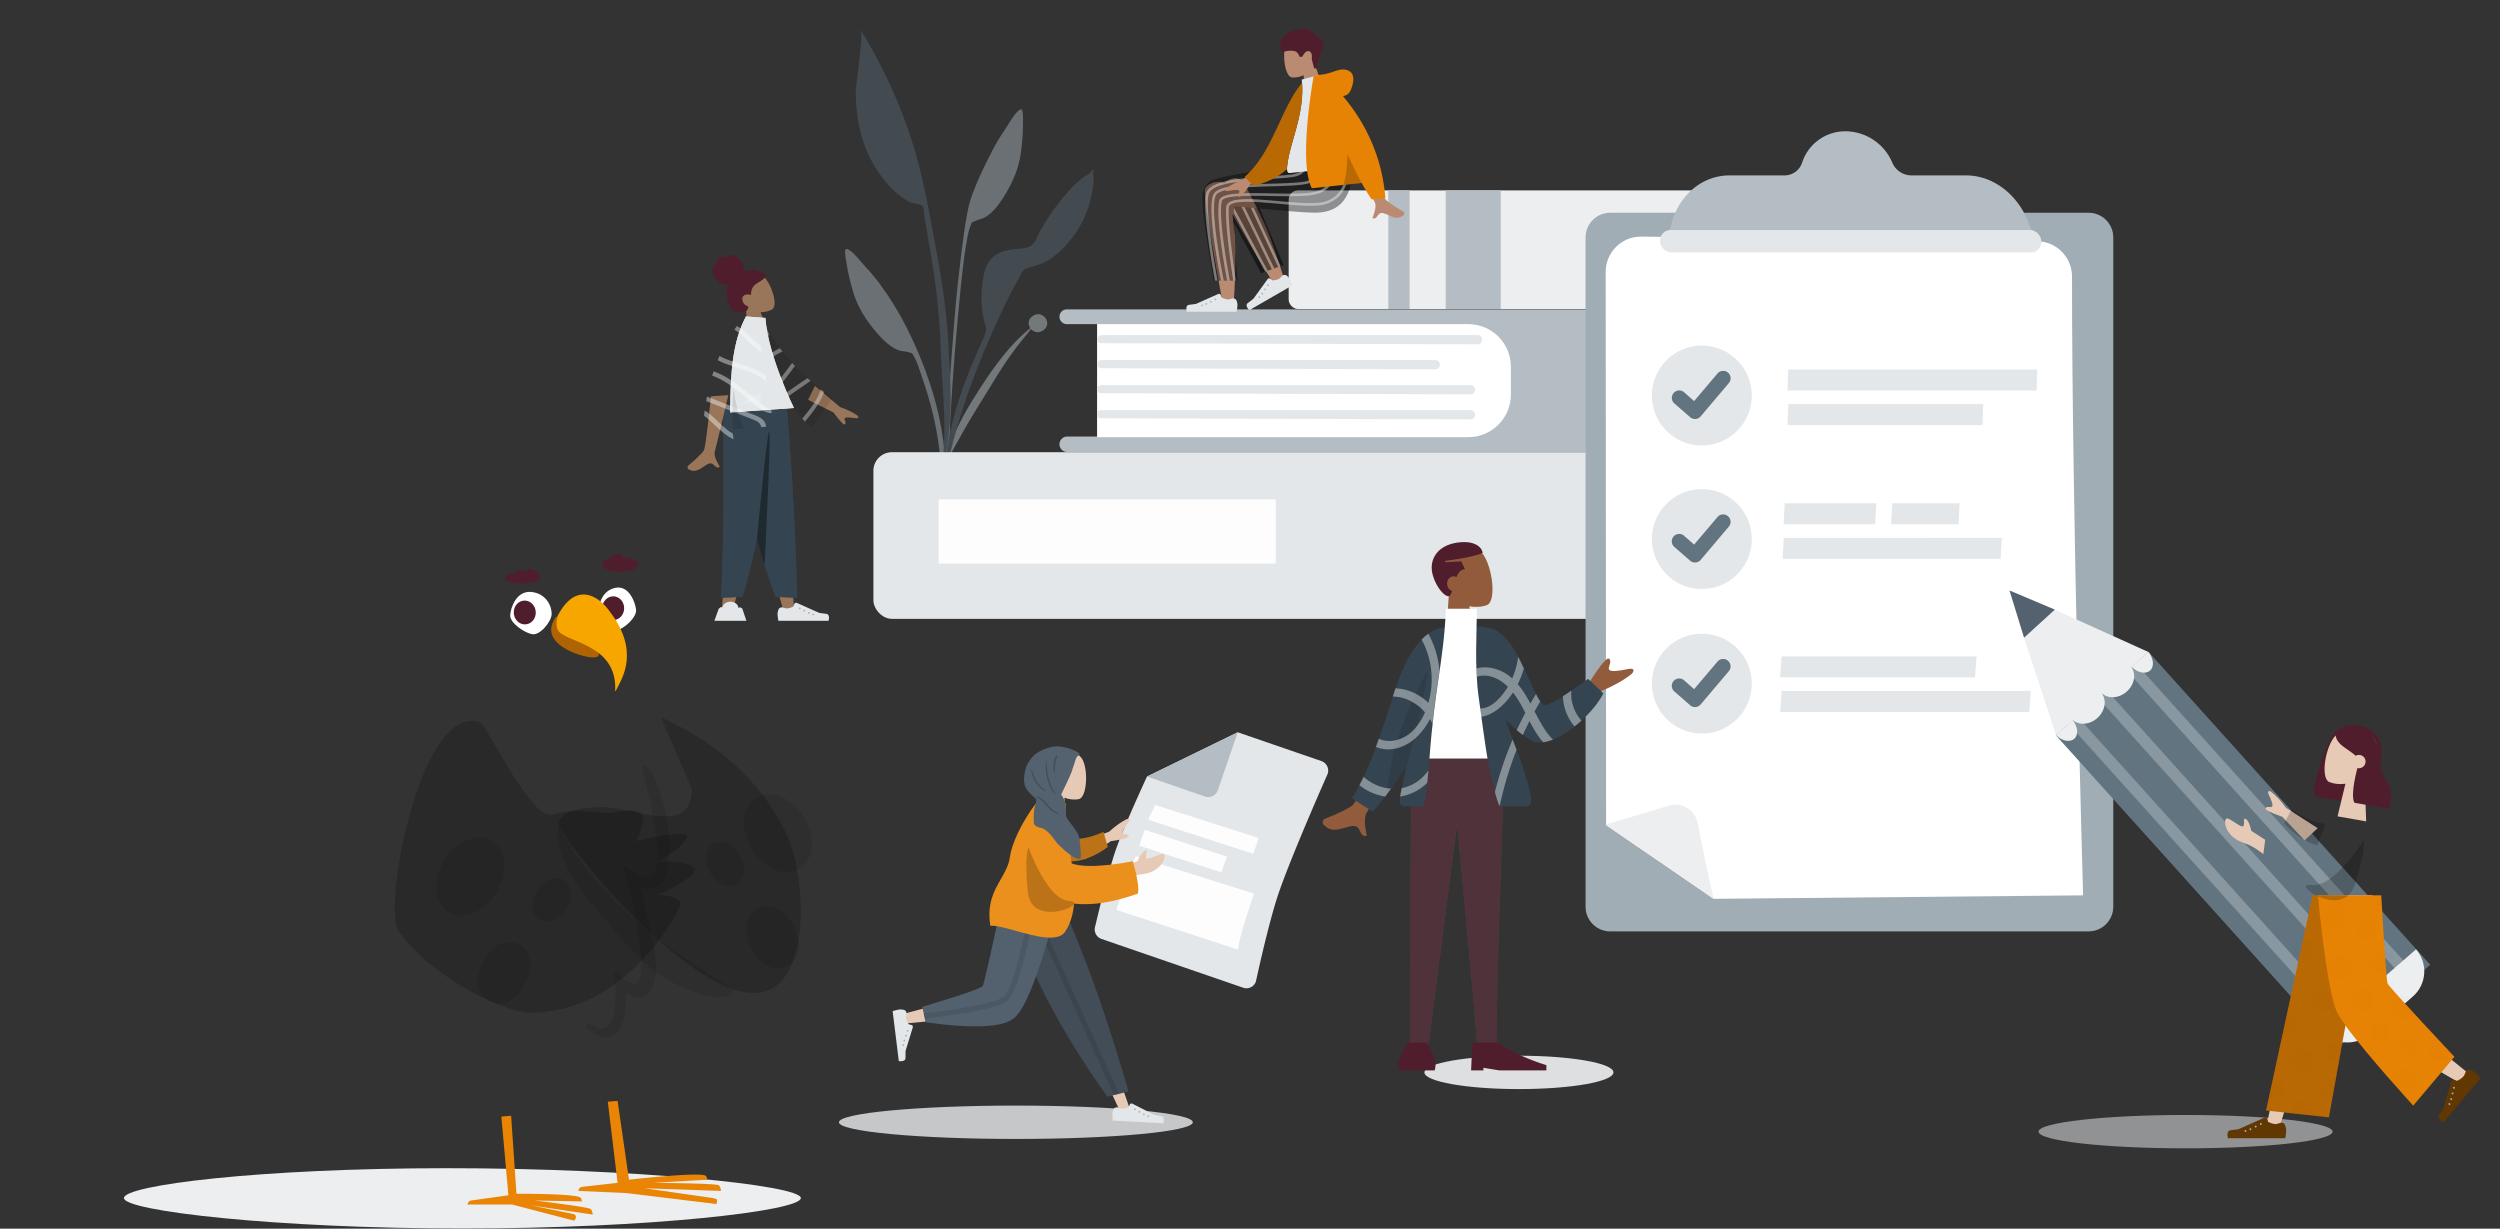 <svg width="1349" height="663" viewBox="0 0 1349 663" fill="none" xmlns="http://www.w3.org/2000/svg"><rect x="0" y="0" width="1349" height="663" fill="#333333" stroke="none"/><ellipse opacity=".51" cx="1179.33" cy="610.635" rx="79.333" ry="9" fill="#ECEEF0"/><g opacity=".5" fill-rule="evenodd" clip-rule="evenodd"><path d="M542.014 70.34c2.028-2.892 5.792-10.237 8.646-11.27 1.839-.666 1.303 6.22 1.325 7.532.089 5.08-.406 10.126-1.016 15.162-1.1 9.083-4.697 17.172-9.631 24.903-2.539 3.977-5.517 8.004-9.641 10.485-1.899 1.143-4.183 1.335-6.058 2.32-2.183 1.146-.994.219-1.978 2.495-1.367 3.159-1.804 7.234-2.436 10.605-2.903 15.474-9.932 97.273-8.713 113.013.108 1.395-1.837 1.728-1.935.025-.516-9.03 3.951-71.567 6.204-92.018 2.254-20.451 4.534-38.519 6.82-45.594 2.774-8.584 7.784-18.907 11.954-26.912 1.937-3.719 4.049-7.31 6.459-10.746z" fill="#A1ADB4"/><path d="M557.067 170.644c5.278-3.875 10.99 3.438 6.215 7.313-2.64 2.142-5.4 1.38-6.954-.405-1.009 1.229-1.953 2.515-2.86 3.601a178.662 178.662 0 00-7.873 10.163c-5.186 7.202-9.63 14.811-14.277 22.281-4.586 7.372-9.135 14.782-13.292 22.341-3.521 6.405-8.215 13.939-9.42 20.96 1.829-14.89 8.77-29.203 17.035-42.33 8.198-13.019 17.607-27.238 30.3-37.512-1.292-1.9-1.327-4.612 1.126-6.412z" fill="#B4BDC3"/><path d="M456.924 134.328c2.953.578 7.779 7.259 10.213 9.804 2.893 3.025 5.518 6.249 7.992 9.627 5.326 7.271 10.09 15.002 14.14 23.063 6.604 13.143 11.894 26.633 15.733 40.945 2.35 8.76 3.872 17.84 4.774 26.856.17 1.7 1.953 14.81-.616 15.164-2.31.318-1.597-9.955-1.708-11.352-1.26-15.765-5.035-31.104-10.285-45.963-1.144-3.237-2.206-7.202-4.035-10.115-1.317-2.098-.009-1.366-2.324-2.16-1.987-.683-4.251-.516-6.287-1.351-4.421-1.813-7.961-5.333-11.064-8.873-6.03-6.881-10.809-14.324-13.3-23.14-1.382-4.889-2.652-9.806-3.356-14.845-.182-1.303-1.779-8.032.123-7.66z" fill="#A1ADB4"/><path d="M468.578 23.174c11.124 19.293 20.266 40.485 26.169 61.95 3.576 13.004 6.077 26.349 8.562 39.598 3.848 20.514 7.487 41.026 8.522 61.905 1.042 20.999 3.101 45.219-3.775 65.445 3.435-20.535.165-42.392-.414-63.054-.277-9.864-1.079-19.631-2.131-29.437-1.02-9.513-2.688-18.98-4.241-28.417-.756-4.597-1.55-9.186-2.359-13.773-.242-1.368-.344-5.429-1.212-6.364-.873-.941-5.331-1.325-6.731-2.015-2.818-1.391-5.469-3.366-7.815-5.454-4.498-4-8.41-9.229-11.498-14.383-7.146-11.924-10.002-26.477-9.858-40.288.028-2.681 4.34-31.555 2.608-31.953a5.22 5.22 0 00.296-.38 528.563 528.563 0 013.877 6.62z" fill="#54616e"/><path d="M588.646 92.754c.172-.248 1.289-1.97.726-1.86 1.146-.223-1.575 1.9 1.279.597-1.355 1.28-.573 2.942-.555 4.665.029 2.796-.438 5.569-.965 8.306-.832 4.325-2.072 8.531-3.872 12.554-3.922 8.768-10.582 17.208-18.489 22.689-3.903 2.707-7.729 3.628-12.181 4.874-2.811.787-3.034 2.242-4.527 4.97-3.108 5.683-6.16 11.346-8.9 17.221-3.272 7.016-6.449 14.039-9.446 21.178-10.094 24.046-18.31 48.959-22.625 74.742-.106-15.194 3.409-30.842 7.842-45.324 3.23-10.551 7.434-20.722 11.919-30.79 1.086-2.439 2.733-5.577 3.194-8.27.323-1.886-.664-3.701-1.117-5.688-1.763-7.74-1.637-16.412-.088-24.193 1.707-8.58 6.644-12.563 14.996-13.778 3.055-.445 6.937-.282 9.738-1.584 3.052-1.419 4.311-6.08 6.046-9.073 4.66-8.038 10.198-15.748 16.557-22.521a53.691 53.691 0 015.662-5.21c1.267-1.012 3.943-2.258 4.806-3.505z" fill="#54616e"/><path d="M492.957 251.437a4.5 4.5 0 014.452-5.156h24.807a4.5 4.5 0 014.451 5.156l-1.155 7.833a15.87 15.87 0 01-31.4 0l-1.155-7.833z" fill="#B4BDC3"/></g><ellipse opacity=".917" cx="819.616" cy="578.665" rx="51" ry="9" fill="#ECEEF0"/><ellipse opacity=".787" cx="548.172" cy="605.577" rx="95.484" ry="9" fill="#ECEEF0"/><path fill-rule="evenodd" clip-rule="evenodd" d="M410.404 168.493c2.295-.005 4.503-.538 6.319-1.586 3.15-2.003-.172-13.302-4.442-17.395-4.27-4.092-18.643-1.811-16.141 8.234.982 3.943 3.359 6.781 6.28 8.547l1.879 18.216 11.014-3.578-4.909-12.438z" fill="#997659"/><path fill-rule="evenodd" clip-rule="evenodd" d="M406.176 145.527c-1.654.03-3.889.585-4.774.989a8.331 8.331 0 00-.741-4.19c-.593-1.267-1.549-2.199-2.477-3.2-.428-.461-.888-.909-1.448-1.186a3.453 3.453 0 00-1.827-.33 4.385 4.385 0 00-1.793.581c-.242.139-.437.334-.671.484-.24.152-.42.03-.663-.073-.587-.248-1.322-.226-1.923-.107-.676.132-1.318.449-1.868.864-.536.404-1.005.93-1.281 1.563a2.855 2.855 0 00-.244.901c-.01.128.004.198-.095.275-.092.073-.214.113-.309.185-.926.69-1.554 1.782-1.703 2.971-.087.694.124 1.797.546 2.972.423 1.176 2.502 3.926 3.872 4.731 1.224.718 2.756.956 4.12.835-.529 1.237-.699 2.624-.716 3.983a17.416 17.416 0 00.506 4.391c.337 1.369.787 2.787 1.526 3.995.692 1.129 1.645 1.929 2.9 2.226.575.136 1.162.188 1.747.22.575.031 1.151.056 1.723-.007 1.083-.12 2.24-.536 2.759-1.597.187-.383.378-.849.468-1.272.032-.152.05-.25-.081-.346-.156-.114-.367-.173-.543-.245a4.158 4.158 0 01-2.249-2.164c-.474-1.035-.636-2.516.256-3.325 1.102-.998 2.739-.795 4.087-.548-.072-1.878.426-3.752 1.738-5.05 1.452-1.437 3.41-2.186 4.951-3.515.401-.346.802-.721 1.015-1.23.089-.213.187-.483.173-.721-.019-.313-.284-.495-.501-.673-1.15-.945-4.826-2.417-6.48-2.387z" fill="#501D2C"/><path fill-rule="evenodd" clip-rule="evenodd" d="M419.912 231.34l2.536-11.073h-26.883l2.536 11.073-8.777 98.975h5.76l13.707-50.415.215-.939.215.939 13.707 50.415h5.76l-8.776-98.975z" fill="#997659"/><path fill-rule="evenodd" clip-rule="evenodd" d="M422.752 327.875c-1.1-.401-2.38.061-2.731 1.178-.244.778-.455 1.606-.455 2.152 0 1.299.433 3.79.433 3.79h27.075s1.055-3.489-1.219-3.767a164.12 164.12 0 01-3.777-.503l-12.096-5.392a1 1 0 00-1.332.532l-.605 1.468s-2.105.982-3.421.982c-.511 0-1.21-.198-1.872-.44z" fill="#E3E7E9"/><path fill-rule="evenodd" clip-rule="evenodd" d="M431.543 328.747c.613 0 .614-.953 0-.953-.613 0-.613.953 0 .953zm2.445 1.239c.613 0 .614-.953 0-.953-.613 0-.614.953 0 .953zm2.478 1.239c.613 0 .614-.953 0-.953-.612 0-.613.953 0 .953zm2.345.837c.613 0 .613-.952 0-.952s-.614.952 0 .952z" fill="#A1ADB4"/><path fill-rule="evenodd" clip-rule="evenodd" d="M398.442 328.044c-.075-1.866-1.979-3.361-4.317-3.361-2.254 0-4.105 1.389-4.303 3.161a5.952 5.952 0 01-.458-.24c-.396-.231-1.538.827-1.648 1.135-.859 2.407-2.232 6.241-2.232 6.241h17.281s-1.372-3.994-2.143-6.39c-.086-.269-1.126-1.038-1.597-.803a6.817 6.817 0 01-.583.257z" fill="#E3E7E9"/><path fill-rule="evenodd" clip-rule="evenodd" d="M430.128 322.514l-11.597-.439s-4.978-12.749-10.053-31.487c-4.158 20.534-7.822 31.487-7.822 31.487l-11.597.439s1.27-22.129 1.27-48.95v-53.297h34.26s2.166 24.654 3.651 52.884c1.485 28.23 1.888 49.363 1.888 49.363z" fill="#344450"/><path fill-rule="evenodd" clip-rule="evenodd" d="M430.128 322.514l-11.597-.439s-4.978-12.749-10.053-31.487c-4.158 20.534-7.822 31.487-7.822 31.487l-11.597.439s1.27-22.129 1.27-48.95v-53.297h34.26s2.166 24.654 3.651 52.884c1.485 28.23 1.888 49.363 1.888 49.363z" fill="#344450"/><path fill-rule="evenodd" clip-rule="evenodd" d="M408.451 290.874s5.725-60.978 6.659-57.757c.935 3.22-2.552 71.914-2.552 71.914l-2.49-8.333-1.617-5.824z" fill="#000" fill-opacity=".4"/><path fill-rule="evenodd" clip-rule="evenodd" d="M453.265 219.647l-13.525-11.466-3.697 7.57 13.71 6.842c3.665 4.97 5.761 7.082 6.288 6.335.445-.63.176-1.267-.071-1.854-.193-.457-.373-.884-.193-1.253.412-.842 3.088-.564 5.616-.19 2.528.373 1.866-.81 1.292-1.411-2.486-1.735-5.626-3.259-9.42-4.573zm-73.378 23.166c1.124-2.749 3.774-28.96 3.774-28.96l9.343-.617s-6.698 28.532-7.268 30.289c-.741 2.283 1.006 5.401 2.191 7.516.183.327.353.631.498.903-1.387.741-2.129.014-2.911-.751-.883-.865-1.818-1.78-3.791-.688-.762.421-1.478.907-2.177 1.381-2.414 1.639-4.632 3.144-7.912 1.424-.52-.273-1.148-1.393.109-2.39 3.131-2.485 7.594-6.764 8.144-8.107z" fill="#997659"/><path fill-rule="evenodd" clip-rule="evenodd" d="M394.012 222.552l34.417-2.406s-13.994-28.245-15.415-48.572l-10.49-.821c-7.242 13.693-8.416 30.01-8.512 51.799z" fill="#E3E7E9"/><path clip-rule="evenodd" d="M428.17 220.164c2.965 3.601 6.199 7.16 9.67 10.679l11.465-16.098c-15.943-11.301-27.869-24.144-35.778-38.531 2.908 19.723 14.902 43.932 14.902 43.932l-.259.018zm-40.955 12.119l30.841-2.156s-7.03-39.437-8.345-52.521l-3.009-6.994s-2.497.065-3.716.109l-.678.047c-6.394 13.634-15.165 39.738-15.093 61.515z"/><path clip-rule="evenodd" d="M402.296 170.769s-22.102 24.9-22.897 67.627l16.776-1.173c-5.108-35.573 9.205-64.076 9.205-64.076l-3.084-2.378zm5.168 2.033l3.819-.933c7.817 16.158 20.491 30.45 38.022 42.875l-11.465 16.099c-17.932-18.184-29.547-37.427-30.376-58.041z"/><path fill-rule="evenodd" clip-rule="evenodd" d="M394.012 222.552l34.417-2.406s-13.994-28.245-15.415-48.572l-10.49-.821c-7.242 13.693-8.416 30.01-8.512 51.799z" fill="#E3E7E9"/><path clip-rule="evenodd" d="M387.215 232.283l30.841-2.156s-7.03-39.437-8.345-52.521l-3.009-6.994s-2.497.065-3.716.109l-.678.047c-6.394 13.634-15.165 39.738-15.093 61.515z"/><path clip-rule="evenodd" d="M402.296 170.769s-22.102 24.9-22.897 67.627l16.776-1.173c-5.108-35.573 9.205-64.076 9.205-64.076l-3.084-2.378z"/><path fill-rule="evenodd" clip-rule="evenodd" d="M380.279 221.491c.734.466 1.447.973 2.145 1.517 4.47 3.483 8.1 8.057 13.003 10.975.12 1.008.253 2.013.395 3.027a26.94 26.94 0 01-.855-.412c-4.648-2.37-8.186-6.335-12.02-9.773a35.623 35.623 0 00-3.018-2.434c.103-.973.22-1.943.35-2.9zm1.215-7.486l4.867 1.909 16.778 6.575c3.455 1.353 9.477 2.639 10.127 7.108.026.173.041.344.05.516l.007.171-2.632.184c-.194-2.569-3.235-3.668-5.41-4.522l-8.59-3.37-15.646-6.129c.093-.544.191-1.088.293-1.63l.156-.812zm61.393-3.948c.614.487 1.231.965 1.857 1.438-2.153 5.949-6.328 11.061-10.355 15.964-.5-.535-.996-1.071-1.487-1.607l.898-1.083c3.678-4.454 7.464-9.3 9.087-14.712zm-57.844-9.663c7.218 2.485 13.409 7.332 19.305 12.193l1.992 1.647c2.164 1.794 4.316 3.799 6.728 5.266.83.508 1.925 1.069 2.994 1.133.133.746.262 1.496.396 2.254-2.73.191-5.527-1.682-7.69-3.371l-.14-.11c-7.653-6.023-15.042-13.361-24.327-16.701.238-.776.485-1.547.742-2.311zm50.647 3.605c.552.499 1.112.995 1.686 1.49-.925.648-1.839 1.318-2.761 1.953-3.136 2.169-6.281 4.334-9.422 6.498-.318-.683-.626-1.362-.929-2.037l10.772-7.437.319-.225c.11-.077.222-.158.335-.242zm-8.243-8.178a119.63 119.63 0 001.52 1.631c-2.257 3.123-4.641 6.159-6.964 9.228-.334-.803-.659-1.602-.971-2.398a98.12 98.12 0 001.449-1.88l4.196-5.58c.242-.327.506-.659.77-1.001zm-39.179-3.773c2.746 1.664 6.119 2.667 8.848 3.559l2.437.804c4.556 1.51 9.372 3.203 13.393 5.858l.61 3.731a21.56 21.56 0 00-.992-.838c-4.052-3.211-8.984-4.892-13.834-6.48l-.815-.263c-3.549-1.139-7.333-2.246-10.616-4.098.311-.763.635-1.523.969-2.273zm32.563-4.182c.461.614.935 1.228 1.418 1.837-.837.359-1.566.729-2.068.998a39.92 39.92 0 00-3.276 1.971c-.227-.738-.449-1.473-.657-2.2a42.877 42.877 0 014.034-2.334l.523-.261c.009-.006.017-.011.026-.011zm-23.189-11.943c4.562 2.604 8.469 7.459 12.485 10.4l.389.279.343 2.361.147.992a43.954 43.954 0 01-4.901-3.485c-3.097-2.537-6.145-6.492-9.872-8.602.461-.657.928-1.305 1.409-1.945z" fill="#fff" fill-opacity=".4"/><path fill-rule="evenodd" clip-rule="evenodd" d="M399.56 217.673l10.763-5.95.362 5.172-11.125.778z" fill="#fff" fill-opacity=".2"/><path fill-rule="evenodd" clip-rule="evenodd" d="M437.84 230.843c-3.471-3.52-6.705-7.079-9.67-10.68l.259-.018s-11.994-24.209-14.902-43.931c7.909 14.387 19.835 27.23 35.778 38.53l-11.465 16.099zm-42.058-21.364c-.703 6.823-.886 14.322-.151 22.243l6.276-.439c-2.995-4.312-4.952-13.848-6.125-21.804z" fill="#000" fill-opacity=".1"/><rect x="471.288" y="244.012" width="544.394" height="89.917" rx="10" fill="#E3E7E9"/><path opacity=".927" fill-rule="evenodd" clip-rule="evenodd" d="M506.483 304.134v-34.666h181.921v34.666H506.483z" fill="#fff"/><path fill-rule="evenodd" clip-rule="evenodd" d="M575.672 166.945a3.978 3.978 0 100 7.956h16.366v60.641h-16.161a4.183 4.183 0 000 8.366h327.466c9.389 0 17-7.611 17-17v-42.963c0-9.389-7.611-17-17-17H575.672z" fill="#B4BDC3"/><path d="M592.038 174.901H792.27c12.702 0 23 10.297 23 23v14.996c0 12.702-10.298 23-23 23H592.038v-60.996z" fill="#fff"/><path fill-rule="evenodd" clip-rule="evenodd" d="M594.225 185.193a2.193 2.193 0 01.007-4.386h203.082a2.495 2.495 0 11-.007 4.992l-203.082-.606zm0 13.501a2.194 2.194 0 01.007-4.387h180.203a2.496 2.496 0 11-.009 4.991l-180.201-.604zm-.118 13.499a2.192 2.192 0 01.007-4.386h199.372a2.496 2.496 0 11-.007 4.992l-199.372-.606zm0 13.5a2.192 2.192 0 01.007-4.386h199.372a2.496 2.496 0 11-.007 4.992l-199.372-.606z" fill="#E3E7E9"/><rect x="695.366" y="102.745" width="318.496" height="64" rx="5" fill="#ECEEF0"/><path fill="#B4BDC3" d="M780.115 102.745h29.668v64h-29.668zm-30.977 0h11.489v64h-11.489z"/><path fill-rule="evenodd" clip-rule="evenodd" d="M868.883 114.791c-7.351 0-13.31 5.959-13.31 13.31v361.174c0 7.351 5.959 13.31 13.31 13.31h258.127c7.35 0 13.31-5.959 13.31-13.31V128.101c0-7.351-5.96-13.31-13.31-13.31H868.883z" fill="#A1ADB4"/><path fill-rule="evenodd" clip-rule="evenodd" d="M885.655 127.673c-10.585-.124-19.23 8.426-19.222 19.012l.215 298.556s38.76 26.508 57.995 39.764l199.397-1.878s-6.09-211.761-5.98-333.883c.01-10.461-8.38-18.947-18.84-19.07l-213.565-2.501z" fill="#fff"/><path fill-rule="evenodd" clip-rule="evenodd" d="M1094.69 120.376c-5.83-15.531-19.31-25.73-33.81-25.73h-29.54a11.25 11.25 0 01-10.27-6.902 27.606 27.606 0 00-25.14-16.894 24.452 24.452 0 00-23.503 16.894 9.975 9.975 0 01-9.612 6.903h-29.526c-14.513 0-27.007 10.25-31.321 25.729l-1.725 6.161h196.727l-2.28-6.161z" fill="#B4BDC3"/><path fill-rule="evenodd" clip-rule="evenodd" d="M1095.74 136.241H902.124a6.454 6.454 0 01-6.368-6.074 5.744 5.744 0 015.781-6.057h193.613a6.452 6.452 0 016.37 6.057 5.767 5.767 0 01-1.57 4.29 5.763 5.763 0 01-4.21 1.784zm-131.181 74.474h134.421c.12-3.775.23-7.565.34-11.34H964.917c-.111 3.775-.235 7.565-.358 11.34zm0 18.652h105.191c.14-3.79.29-7.565.41-11.34H964.979l-.42 11.34zm-48.583-42.773c14.825-1.297 27.894 9.669 29.191 24.494 1.297 14.824-9.669 27.893-24.494 29.19-14.824 1.297-27.894-9.669-29.191-24.494-1.297-14.824 9.67-27.893 24.494-29.19z" fill="#E3E7E9"/><path fill-rule="evenodd" clip-rule="evenodd" d="M941.422 211.415c-1.116-12.756-12.362-22.192-25.118-21.076-12.756 1.116-22.192 12.362-21.076 25.118 1.116 12.756 12.361 22.192 25.117 21.076 12.756-1.116 22.193-12.362 21.077-25.118z" fill="#E3E7E9"/><path fill-rule="evenodd" clip-rule="evenodd" d="M914.14 216.426l-5.457-4.816-.096-.079a4.002 4.002 0 00-5.07 6.191l8.519 7.423.09.075a4.002 4.002 0 005.563-.555l15.287-18.078a4.002 4.002 0 00-6.196-5.065l-12.64 14.904z" fill="#617480"/><path fill-rule="evenodd" clip-rule="evenodd" d="M962.439 282.903h49.411c.2-3.789.41-7.562.59-11.352h-49.408c-.185 3.79-.383 7.563-.593 11.352zm58.031 0h36.32c.2-3.789.41-7.562.6-11.352h-36.33c-.19 3.79-.38 7.563-.59 11.352zm-58.568 18.665h117.638c.22-3.789.43-7.563.65-11.352H962.557c-.222 3.789-.432 7.563-.655 11.352zm-45.926-37.531c14.825-1.297 27.894 9.669 29.191 24.494 1.297 14.825-9.669 27.894-24.494 29.191-14.824 1.297-27.894-9.67-29.191-24.494-1.297-14.825 9.67-27.894 24.494-29.191z" fill="#E3E7E9"/><path fill-rule="evenodd" clip-rule="evenodd" d="M941.422 288.859c-1.116-12.756-12.362-22.193-25.118-21.077-12.756 1.116-22.192 12.362-21.076 25.118 1.116 12.756 12.361 22.192 25.117 21.076 12.756-1.116 22.193-12.361 21.077-25.117z" fill="#E3E7E9"/><path fill-rule="evenodd" clip-rule="evenodd" d="M914.142 293.87l-5.457-4.817-.096-.079a4.003 4.003 0 00-5.563.554 4 4 0 00.329 5.492l8.683 7.568.09.075a4.003 4.003 0 005.563-.554l15.287-18.078a4.003 4.003 0 00-6.196-5.065l-12.64 14.904z" fill="#617480"/><path fill-rule="evenodd" clip-rule="evenodd" d="M961.416 372.878h134.434l-.89 11.34H960.526l.89-11.34zm-.074-18.69h105.198c-.28 3.775-.55 7.565-.83 11.34H960.526c.272-3.775.556-7.518.816-11.34zm-45.366-12.151c14.825-1.297 27.894 9.669 29.191 24.494 1.297 14.825-9.669 27.894-24.494 29.191-14.824 1.297-27.894-9.67-29.191-24.494-1.297-14.825 9.67-27.894 24.494-29.191z" fill="#E3E7E9"/><path fill-rule="evenodd" clip-rule="evenodd" d="M941.422 366.859c-1.116-12.756-12.362-22.193-25.118-21.077-12.756 1.116-22.192 12.362-21.076 25.118 1.116 12.756 12.361 22.192 25.117 21.076 12.756-1.116 22.193-12.361 21.077-25.117z" fill="#E3E7E9"/><path fill-rule="evenodd" clip-rule="evenodd" d="M914.142 371.87l-5.457-4.817-.096-.079a4.003 4.003 0 00-5.563.554 4 4 0 00.329 5.492l8.683 7.568.09.075a4.003 4.003 0 005.563-.554l15.287-18.078a4.003 4.003 0 00-6.196-5.065l-12.64 14.904z" fill="#617480"/><path fill-rule="evenodd" clip-rule="evenodd" d="M1159.56 351.949l-52.37-23.666-22.84-9.643 7.2 23.725 17.89 54.386" fill="#ECEEF0"/><path fill-rule="evenodd" clip-rule="evenodd" d="M1092.19 344.085l16.6-15.131-24.44-10.314 7.84 25.445z" fill="#54616e"/><path fill-rule="evenodd" clip-rule="evenodd" d="M1109.37 396.791l151.97 168.789 50-45.013-151.98-168.789-49.99 45.013z" fill="#617480"/><ellipse rx="10.652" ry="8.88" transform="scale(-1 1) rotate(42 -1048.257 -1303.84)" fill="#ECEEF0"/><ellipse rx="10.652" ry="8.88" transform="scale(-1 1) rotate(42 -1058.938 -1276.007)" fill="#ECEEF0"/><path fill-rule="evenodd" clip-rule="evenodd" d="M1159.28 351.711c2.84 3.558 3.28 7.965.91 10.104-2.38 2.138-6.72 1.24-9.96-1.961l9.05-8.143zm-40.88 36.806c2.84 3.557 3.28 7.965.91 10.103-2.38 2.139-6.71 1.24-9.95-1.961l9.04-8.142zm134.64 167.775c6.56 7.539 17.98 8.338 25.52 1.784l23.36-20.307c7.54-6.554 8.34-17.978 1.79-25.517l-50.67 44.04z" fill="#ECEEF0"/><path opacity=".285" fill-rule="evenodd" clip-rule="evenodd" d="M1149.96 359.875l-2.29 2.066L1299 530.035l4.64-4.175-151.7-168.503-.96.326-1.02 2.192zm-18.2 16.345l4.64-4.18 151.37 168.108-4.64 4.18-151.37-168.108zm-15.73 14.207l2.3-2.066 1.01-2.191.96-.326L1272 554.348l-4.64 4.174-151.33-168.095z" fill="#ECEEF0"/><path fill-rule="evenodd" clip-rule="evenodd" d="M1272.34 391.368c-6.94-1.223-13.58 2.87-15.76 9.352l-.22.479-.23.501-.23.524-.36.824-.24.572-.24.591-.38.917-.25.63-.25.643-.25.656-.38 1.004-.38 1.026-.37 1.043-.37 1.056-.36 1.066-.24.714-.34 1.073-.23.714-.22.713-.21.71-.21.706-.19.701-.2.694-.18.687-.17.678-.16.668-.16.657-.14.644-.13.631-.12.616c-.62 3.246-.71 5.815.07 6.903l18.65 3.29.03-.098c7.05.454 13.46-4.46 14.71-11.579l2.38-13.509c1.35-7.639-3.75-14.923-11.39-16.27l-1.28-.227z" fill="#501D2C"/><path fill-rule="evenodd" clip-rule="evenodd" d="M1265.59 422.907c-3.08.425-6.14.127-8.77-.935-4.6-2.092-2.28-17.865 2.68-24.156 4.95-6.291 24.65-5.941 23.19 7.997-.58 5.47-3.23 9.723-6.81 12.641l.91 24.774-15.44-2.723 4.24-17.598z" fill="#E7CAB6"/><path fill-rule="evenodd" clip-rule="evenodd" d="M1284.71 406.253c-.37-.522-.72-1.027-1.09-1.487l.11-.496s-3.09-10.775-10.54-12.089c-7.45-1.312-10.41 1.733-12.93 4.322l-.01.007c.42 3.775 3.31 5.784 6.59 8.056 1.41.978 2.89 2.005 4.28 3.243a3.589 3.589 0 015.28 3.764 3.59 3.59 0 01-4.32 2.882c-2.06 7.516-3.31 16.292-1.56 18.738l18.66 3.289c2.17-9.21.23-12.289-1.75-15.435-1.86-2.96-3.76-5.98-2.31-14.223-.14-.191-.27-.382-.41-.57v-.001z" fill="#501D2C"/><path fill-rule="evenodd" clip-rule="evenodd" d="M1285.32 540.785c-.67-1.492-4.85-33.721-5.14-57.659h-29.91l-27.6 125.711h7.13l18.05-57.59 13.91-35.193c.2.849.4 1.694.61 2.532 3.58 14.859 6.68 27.666 8.05 29.976 2.48 4.169 56.09 35.428 56.09 35.428l4.91-5.254s-45.43-36.459-46.1-37.951z" fill="#E7CAB6"/><path fill-rule="evenodd" clip-rule="evenodd" d="M1330.34 578.691c.38-1.108 1.56-1.786 2.64-1.35.95.379 1.98.854 2.51 1.299 1.13.954 3 3.162 3 3.162-1.11 1.318-19.88 23.692-19.88 23.692s-3.83-1.638-2.41-3.832a181.09 181.09 0 002.34-3.675l4.2-14.685c.16-.541.73-.848 1.26-.678l1.87.593s2.41-1.121 3.37-2.273c.43-.505.81-1.404 1.1-2.253z" fill="#613702"/><path fill-rule="evenodd" clip-rule="evenodd" d="M1324.54 587.315c-.45.537-1.28-.162-.83-.699.45-.536 1.28.163.83.699zm-.71 3.05c-.45.536-1.28-.163-.83-.699.45-.537 1.28.162.83.699zm-.73 3.078c-.45.537-1.29-.162-.84-.699.45-.536 1.29.162.84.699zm-.99 2.666c-.45.537-1.29-.162-.84-.699.45-.536 1.29.163.84.699z" fill="#A1ADB4"/><path fill-rule="evenodd" clip-rule="evenodd" d="M1230.29 605.942c1.09-.422 2.37.047 2.73 1.159.32.968.62 2.06.62 2.754 0 1.483-.5 4.328-.5 4.328h-30.92s-1.21-3.985 1.39-4.303c2.59-.318 4.31-.574 4.31-.574l13.95-6.219c.52-.23 1.12.011 1.34.532l.74 1.812s2.41 1.122 3.91 1.122c.66 0 1.59-.288 2.43-.611z" fill="#613702"/><path fill-rule="evenodd" clip-rule="evenodd" d="M1219.96 607.046c-.7 0-.7-1.088 0-1.088s.7 1.088 0 1.088zm-2.8 1.416c-.7 0-.7-1.088 0-1.088s.71 1.088 0 1.088zm-2.83 1.415c-.7 0-.7-1.088 0-1.088s.7 1.088 0 1.088zm-2.67.956c-.71 0-.71-1.087 0-1.087.69 0 .7 1.087 0 1.087z" fill="#A1ADB4"/><path fill-rule="evenodd" clip-rule="evenodd" d="M1302.18 596.573l22.23-26.313s-35.18-37.429-36.06-39.545c-.89-2.116-3.43-47.589-3.43-47.589h-37.02l-25.12 116.101 33.89 3.678 8.93-49.566c11.19 15.496 36.58 43.234 36.58 43.234z" fill="#E98404"/><path fill-rule="evenodd" clip-rule="evenodd" d="M1302.18 596.573l22.23-26.313s-35.18-37.429-36.06-39.545c-.89-2.116-3.43-47.589-3.43-47.589h-37.02l-25.12 116.101 33.89 3.678 8.93-49.566c11.19 15.496 36.58 43.234 36.58 43.234z" fill="#000" fill-opacity=".01"/><path fill-rule="evenodd" clip-rule="evenodd" d="M1265.6 553.339l-8.93 49.566-33.89-3.678 25.12-116.101h2.85s4.65 51.688 10.48 63.388c.87 1.751 2.4 4.098 4.37 6.825z" fill="#000" fill-opacity=".2"/><path fill-rule="evenodd" clip-rule="evenodd" d="M1284.11 492.448a4.663 4.663 0 01-4.66-4.661 4.663 4.663 0 014.66-4.661c2.58 0 4.66 2.087 4.66 4.661a4.657 4.657 0 01-4.66 4.661zm-31.53 1.645a6.311 6.311 0 006.31 6.306c3.48 0 6.3-2.823 6.3-6.306a6.302 6.302 0 00-6.3-6.306 6.311 6.311 0 00-6.31 6.306zm23.72 12.749a5.35 5.35 0 01-5.35-5.346c0-2.953 2.4-5.347 5.35-5.347 2.95 0 5.34 2.394 5.34 5.347a5.342 5.342 0 01-5.34 5.346zm-33.73 12.887a6.446 6.446 0 01-6.44-6.443 6.446 6.446 0 016.44-6.444c3.56 0 6.45 2.885 6.45 6.444a6.448 6.448 0 01-6.45 6.443zm25.37 19.878a6.44 6.44 0 1012.88 0 6.439 6.439 0 00-6.44-6.443 6.439 6.439 0 00-6.44 6.443zm29.56 10.693a6.44 6.44 0 01-6.44-6.444 6.44 6.44 0 1112.88 0 6.44 6.44 0 01-6.44 6.444zm-2.06 14.257a4.663 4.663 0 004.66 4.661c2.58 0 4.66-2.087 4.66-4.661a4.657 4.657 0 00-4.66-4.661 4.663 4.663 0 00-4.66 4.661zm14.51 1.798a6.41 6.41 0 1012.82.001 6.41 6.41 0 00-12.82-.001zm-62.58-25.137c0 2.877 2.34 5.21 5.21 5.21 2.88 0 5.21-2.333 5.21-5.21a5.208 5.208 0 00-5.21-5.209 5.214 5.214 0 00-5.21 5.209zm-12.88 17.718a6.448 6.448 0 01-6.45-6.443 6.446 6.446 0 0112.89 0 6.445 6.445 0 01-6.44 6.443zm1.23 13.83a6.439 6.439 0 006.44 6.443c3.56 0 6.44-2.884 6.44-6.443a6.44 6.44 0 10-12.88 0zm23.42 22.088a6.448 6.448 0 01-6.45-6.444 6.446 6.446 0 0112.89 0 6.446 6.446 0 01-6.44 6.444zm-4.25-27.144a5.342 5.342 0 005.34 5.346 5.35 5.35 0 005.35-5.346 5.35 5.35 0 00-5.35-5.346 5.342 5.342 0 00-5.34 5.346zm-12.73 36.158a5.352 5.352 0 01-5.35-5.347c0-2.952 2.4-5.346 5.35-5.346 2.95 0 5.35 2.394 5.35 5.346 0 2.953-2.4 5.347-5.35 5.347zm-19.71-16.554a5.342 5.342 0 005.34 5.346c2.96 0 5.35-2.393 5.35-5.346a5.345 5.345 0 10-10.69 0zm62.83-61.965a6.448 6.448 0 01-6.45-6.443 6.446 6.446 0 0112.89 0 6.445 6.445 0 01-6.44 6.443zm-6.45 31.668c0 2.953 2.4 5.347 5.35 5.347 2.95 0 5.35-2.394 5.35-5.347a5.35 5.35 0 00-10.7 0zm19.08 33.279a6.848 6.848 0 01-6.85-6.854 6.848 6.848 0 016.85-6.855c3.79 0 6.85 3.069 6.85 6.855a6.848 6.848 0 01-6.85 6.854zm-42.59-68.511a6.854 6.854 0 106.86-6.854 6.856 6.856 0 00-6.86 6.854z" fill="#000" fill-opacity=".01"/><path fill-rule="evenodd" clip-rule="evenodd" d="M1233.57 435.935l17.05 10.946-7.04 6.567-12.05-12.692c-6.65-2.344-9.66-3.928-9.02-4.753.54-.696 1.32-.616 2.05-.542.56.058 1.09.112 1.43-.208.78-.731-.41-3.561-1.67-6.198-1.25-2.637.26-2.309 1.11-1.883 2.73 2.136 5.44 5.057 8.14 8.763zm-18.77 12.374l7.49 4.821-.99 7.781s-4.79-3.992-9.04-5.504c-5.43-1.929-7.58-3.263-10.04-6.896-1.32-1.944-2.29-5.734-.83-6.844.56-.425 2.45.805 4.38 2.061 1.47.957 2.97 1.929 3.91 2.193 1.27.355 1.23-1.325 1.21-2.668-.02-.963-.04-1.753.43-1.492 2.28.199 3.48 6.548 3.48 6.548z" fill="#E7CAB6"/><path clip-rule="evenodd" d="M1287.03 499.662c-9.1-2.462-37.19 4.848-41.18-5.445-7.89-20.361 11.22-46.437 14.51-68.564l14.17.991c1.55.108 10.69 21.088 9.78 34.238-.83 12.009 9.81 20.417 2.72 38.78z"/><path clip-rule="evenodd" d="M1261.77 425.752s-.57 28.501-10.42 31.133c-9.86 2.633-33.92-7.875-33.92-7.875s-6.61 11.537-6.53 16.652c52.81 32.465 77.92-2.679 63.18-39.049l-12.31-.861z"/><path clip-rule="evenodd" d="M1236.57 436.708l-4.01 7.493c4.83 5.511 11.5 10.365 18.01 11.879 1.43-3.788 2.93-7.583 4.33-11.346-5.43-.99-11.8-3.211-18.33-8.026z"/><path clip-rule="evenodd" d="M1287.03 499.662c-9.1-2.462-37.19 4.848-41.18-5.445-7.89-20.361 11.22-46.437 14.51-68.564l14.17.991c1.55.108 10.69 21.088 9.78 34.238-.83 12.009 9.81 20.417 2.72 38.78z"/><path clip-rule="evenodd" d="M1261.77 425.752s-.57 28.501-10.42 31.133c-9.86 2.633-33.92-7.875-33.92-7.875s-6.61 11.537-6.53 16.652c52.81 32.465 77.92-2.679 63.18-39.049l-12.31-.861z"/><path fill-rule="evenodd" clip-rule="evenodd" d="M1275.29 453.589s-15.84 25.647-28.05 23.912c-12.21-1.734 17.13 19.751 23.47-.337 6.35-20.088 4.58-23.575 4.58-23.575z" fill="#000" fill-opacity=".2"/><path clip-rule="evenodd" d="M1236.57 436.708l-4.01 7.493c4.83 5.511 11.5 10.365 18.01 11.879 1.43-3.788 2.93-7.583 4.33-11.346-5.43-.99-11.8-3.211-18.33-8.026z"/><path fill-rule="evenodd" clip-rule="evenodd" d="M1236.57 436.708l-4.01 7.493c4.83 5.511 11.5 10.365 18.01 11.879 1.43-3.788 2.93-7.583 4.33-11.346-5.43-.99-11.8-3.211-18.33-8.026z" fill="#000" fill-opacity=".2"/><path fill-rule="evenodd" clip-rule="evenodd" d="M792.818 327.141c3.341.616 6.687.417 9.593-.663 5.082-2.152 3.064-20.032-2.13-27.344-5.194-7.311-26.682-7.796-25.545 7.977.446 6.19 3.199 11.102 7.01 14.55l-1.807 27.88 16.923-2.378-4.044-20.022z" fill="#915B3C"/><path fill-rule="evenodd" clip-rule="evenodd" d="M779.821 302.655c9.775-1.3 16.51-2.681 20.243-4.334-.659-3.402-4.644-6.792-13.718-5.517-10.096 1.419-14.656 8.273-13.665 15.321.905 6.44 6.011 13.72 9.103 13.611.763-.29 1.299-1.367 1.778-2.816-1.34-.439-2.418-1.736-2.65-3.39-.312-2.217 1.014-4.237 2.961-4.511a3.246 3.246 0 012.008.376c.98-2.319 2.36-4.145 4.632-4.287l-2.025-4.182-8.564.459-.103-.73z" fill="#501D2C"/><path fill-rule="evenodd" clip-rule="evenodd" d="M811.791 413.835l.27-7.436H761.46l-.695 165.828 8.818 1.321 16.636-128.996c.947 10.194 1.998 21.247 3.078 32.611 3.1 32.612 6.443 67.784 8.272 92.561h9.853c0-35.594 2.645-108.407 4.369-155.889z" fill="#865362"/><path fill-rule="evenodd" clip-rule="evenodd" d="M811.791 413.835l.27-7.436H761.46l-.695 165.828 8.818 1.321 16.636-128.996c.947 10.194 1.998 21.247 3.078 32.611 3.1 32.612 6.443 67.784 8.272 92.561h9.853c0-35.594 2.645-108.407 4.369-155.889z" fill="#000" fill-opacity=".4"/><path fill-rule="evenodd" clip-rule="evenodd" d="M754.836 577.582h19.328a11.524 11.524 0 00-.688-8.016l-3.317-7.005h-10.724l-3.636 7.103a11.56 11.56 0 00-.963 7.918zm38.968.022l.666-15.043h13.986c9.948 7.522 25.975 12.178 25.975 12.178v2.865h-25.309l-8.658-1.433v1.433h-6.66z" fill="#501D2C"/><path fill-rule="evenodd" clip-rule="evenodd" d="M864.384 372.753l-22.818 22.2-5.484-11.346 21.828-15.89c6.011-9.412 9.516-13.462 10.516-12.151.843 1.106.428 2.293.046 3.387-.298.853-.576 1.648-.224 2.303.804 1.497 5.503.733 9.931-.189 4.429-.922 3.37 1.298 2.413 2.449-4.228 3.4-9.631 6.479-16.208 9.237zm-134.197 61.422c2.806-3.305 18.624-38.705 18.624-38.705l12.947 3.639s-22.387 36.698-23.979 38.882c-2.068 2.837-1.156 8.043-.538 11.572.096.547.185 1.053.254 1.503-2.224.369-2.891-1.005-3.593-2.453-.793-1.635-1.633-3.366-4.816-2.789-1.23.222-2.425.557-3.594.884-4.035 1.13-7.742 2.168-11.384-1.82-.578-.632-.905-2.502 1.263-3.292 5.401-1.969 13.445-5.805 14.816-7.421z" fill="#915B3C"/><path fill-rule="evenodd" clip-rule="evenodd" d="M771.334 409.315h-.005l.045-.625.052-.835h.01c1.36-18.221 3.202-30.851 4.87-42.291 1.321-9.061 2.534-17.375 3.312-27.129-8.269.737-16.155 8.185-22.627 22.692-2.219 4.975-4.644 12.461-7.378 20.902-5.315 16.411-11.8 36.432-20.22 48.634l11.33 7.342c6.678-7.564 12.686-15.825 18.101-24.252-.959 4.503-1.992 9.528-3.119 15.253-.385 1.956-1.086 5.754 1.758 6.161h9.981c2.055 0 3.52-20.189 3.89-25.852zm31.227-.62c.921 4.596 5.395 26.472 7.131 26.472h14.295c2.682 0 2.351-4.819 1.789-7.149-2.698-11.176-6.073-20.093-10.086-30.694a1124.29 1124.29 0 01-3.436-9.16c3.696 3.949 8.168 7.686 13.701 11.157 10.308 6.469 32.813-12.286 39.225-25.181l-8.189-7.78c0-.059-.929.603-2.424 1.669-5.557 3.96-18.938 13.497-21.529 12.349-1.953-.864-5.179-7.852-8.581-15.221-2.326-5.038-4.734-10.255-6.873-13.813-3.905-6.494-8.436-10.883-12.302-12.078a27.464 27.464 0 00-8.519-1.218l-.013.546c-.265 11.132-.588 24.752 1.071 37.04 3.305 24.485 4.412 31.262 4.74 33.061z" fill="#344450"/><path fill-rule="evenodd" clip-rule="evenodd" d="M758.784 413.85s-3.195 4.871-4.81 7.167c-1.99 2.83-6.006 8.211-6.006 8.211l3.905-23.134c3.076-10.209 9.398-28.513 18.744-44.664 0 0-4.903 30.828-11.833 52.42z" fill="#000" fill-opacity=".1"/><path fill-rule="evenodd" clip-rule="evenodd" d="M771.329 409.315h31.355s-.621-2.256-4.863-33.681c-2.209-16.367-.903-35.098-.903-47.167l-16.694.021c-1.216 28.563-6.129 42.424-8.895 80.827z" fill="#fff"/><path fill-rule="evenodd" clip-rule="evenodd" d="M767.1 345.092a27.28 27.28 0 013.611-3.142 50.078 50.078 0 016.034 19.958l-.517 3.562-.001.007c-1.087 7.453-2.247 15.411-3.306 25.083-.391-.851-.83-1.68-1.318-2.496-4.304 8.231-11.403 15.216-20.774 16.201-2.849.298-5.766-.148-8.409-1.219.542-1.467 1.07-2.95 1.585-4.424 5.76 2.708 12.996.659 17.788-3.794 3.076-2.857 5.417-6.494 7.126-10.451a27.873 27.873 0 00-1.304-1.418c-4.264-4.269-10.12-7.048-16.079-7.105l.108-.322a414.66 414.66 0 011.375-4.101c6.577.226 12.893 3.162 17.726 7.799a47.43 47.43 0 001.552-8.033c.968-9.21-.975-18.293-5.197-26.105zm-19.648 84.704c-5.039-.743-9.886-2.864-13.93-6.111a108.862 108.862 0 002.259-4.509c4.188 3.722 9.46 6.011 14.856 6.402a205.086 205.086 0 01-3.185 4.218zm8.911-4.537c3.556-.666 7.009-2.233 10.085-4.85a25.532 25.532 0 004.325-4.707 303.526 303.526 0 01-.625 6.714 30.41 30.41 0 01-3.92 3.162 25.919 25.919 0 01-10.765 4.218c.048-.276.096-.532.145-.758l.337-1.693.001-.001v-.004c.141-.706.279-1.4.417-2.081zm71.693-41.371c1.469 2.829 2.952 5.651 4.627 8.324 1.428 2.29 3.192 4.85 5.32 6.856-1.833.738-3.618 1.247-5.293 1.468-3.027-3.382-5.279-7.36-7.394-11.451a181.26 181.26 0 00-3.576 7.495 73.094 73.094 0 01-3.323-2.546c1.455-3.169 3-6.304 4.634-9.387-1.936-3.786-3.941-7.523-6.515-10.82-.023-.033-.05-.063-.075-.093a.687.687 0 01-.035-.041c-3.886 5.913-10.222 12.188-17.183 13.088l-.618-4.474c.164 0 .329 0 .501-.015 5.794-.339 10.407-5.544 13.504-10.131.357-.524.693-1.056 1.016-1.588-3.138-3.084-6.92-5.388-11.348-5.913-1.909-.227-3.817-.057-5.541.51a194.502 194.502 0 01-.192-4.445c6.042-1.71 13.106.248 18.049 4.19.473.376.92.773 1.359 1.17a41.4 41.4 0 003.199-11.699c1.002 1.908 2.039 4.049 3.089 6.268a47.076 47.076 0 01-3.267 8.536c2.691 3.156 4.826 6.736 6.817 10.43a188.355 188.355 0 013.007-5.104c.824 1.595 1.599 2.963 2.3 3.984a162.796 162.796 0 00-3.062 5.388zm25.25 4.956a66.426 66.426 0 01-3.707 3.17 28.358 28.358 0 01-1.95-2.645c-2.698-4.141-4.202-8.906-4.27-13.713 1.51-.963 3.055-1.984 4.524-2.992-.494 5.353 1.222 10.77 4.586 15.173.261.348.535.681.817 1.007zm-46.656 38.549a193.592 193.592 0 019.57-28.396c.728 1.929 1.435 3.808 2.121 5.658a188.997 188.997 0 00-9.103 30.281c-.686-.878-1.62-3.863-2.588-7.543z" fill="#fff" fill-opacity=".4"/><path fill-rule="evenodd" clip-rule="evenodd" d="M667.887 395.137l45.153 15.548a5.423 5.423 0 013.362 6.893s-19.008 42.833-26.284 63.893c-5.626 16.284-12.422 48.137-12.422 48.137a5.423 5.423 0 01-6.893 3.362l-76.446-26.323a5.423 5.423 0 01-3.362-6.893s6.364-27.512 11.127-41.279c4.547-13.144 16.803-39.453 16.803-39.453l48.962-23.885z" fill="#E3E7E9"/><path opacity=".927" fill-rule="evenodd" clip-rule="evenodd" d="M619.626 442.336l56.628 18.4c.98-2.84 1.959-5.694 2.934-8.536l-55.899-17.866c-.975 2.841-2.683 5.162-3.663 8.002zm-4.886 13.993l44.316 14.399c.989-2.85 1.98-5.687 2.96-8.527l-44.31-14.397-2.966 8.525zm-12.269 34.688l65.592 21.39c0-4.951 7.607-27.366 8.577-30.209l-63.903-20.163c-.501 1.457-3.356 7.636-5.733 14.325-2.265 6.374-4.056 13.268-4.533 14.657z" fill="#fff"/><path fill-rule="evenodd" clip-rule="evenodd" d="M667.887 395.137l-10.777 31.298a5.423 5.423 0 01-6.753 3.408l-.139-.046-31.293-10.775 48.962-23.885z" fill="#B4BDC3"/><path fill-rule="evenodd" clip-rule="evenodd" d="M532.277 534.686c.659-.794 8.587-27.257 13.069-48.06l2.355.123 21.22 1.112 2.254.119 39.242 112.536-5.787-.303-24.221-51.882-20.24-38.107c-6.8 15.614-14.456 30.684-16.47 33.341-2.015 2.659-20.529 5.576-55.541 8.751l-.983-5.151c29.629-7.789 44.663-11.949 45.102-12.479z" fill="#E7CAB6"/><path fill-rule="evenodd" clip-rule="evenodd" d="M603.594 597.704c-1.075-.458-2.374-.064-2.784 1.031-.288.768-.545 1.593-.574 2.142-.068 1.3.236 3.816.236 3.816l27.201 1.426s1.243-3.437-1.026-3.836c-2.27-.398-3.77-.702-3.77-.702l-11.876-6.039a1 1 0 00-1.356.461l-.687 1.443s-2.167.873-3.489.803c-.518-.027-1.217-.265-1.875-.545z" fill="#E3E7E9"/><path fill-rule="evenodd" clip-rule="evenodd" d="M612.397 599.046c.616.032.667-.921.05-.953-.615-.033-.666.921-.05.953zm2.392 1.369c.615.032.666-.921.05-.953-.616-.033-.667.921-.05.953zm2.424 1.371c.616.032.667-.921.05-.953-.615-.033-.666.921-.05.953zm2.312.962c.616.032.667-.921.05-.954-.616-.032-.666.922-.05.954z" fill="#A1ADB4"/><path fill-rule="evenodd" clip-rule="evenodd" d="M499.421 551.611l-1.772-8.305c21.154-6.331 32.044-10.1 32.67-11.307.626-1.207 4.085-16.413 10.379-45.617l30.056 1.575 2.508.132s10.94 25.044 20.208 51.841c9.269 26.797 15.459 49.03 15.459 49.03l-11.337 2.779s-16.091-21.669-29.987-47.695c-2.982-5.584-5.874-11.423-8.579-17.152-4.342 11.99-8.199 19.423-11.571 22.299-6.151 5.247-22.162 6.054-48.034 2.42z" fill="#54616e"/><path fill-rule="evenodd" clip-rule="evenodd" d="M499.421 551.611l-1.772-8.305c21.154-6.331 32.044-10.1 32.67-11.307.626-1.207 4.085-16.413 10.379-45.617l30.056 1.575 2.508.132s10.94 25.044 20.208 51.841c9.269 26.797 15.459 49.03 15.459 49.03l-11.337 2.779s-16.091-21.669-29.987-47.695c-2.982-5.584-5.874-11.423-8.579-17.152-4.342 11.99-8.199 19.423-11.571 22.299-6.151 5.247-22.162 6.054-48.034 2.42z" fill="#000" fill-opacity=".01"/><path fill-rule="evenodd" clip-rule="evenodd" d="M559.026 526.892c2.705 5.729 5.597 11.569 8.579 17.152 13.896 26.026 29.987 47.695 29.987 47.695l11.336-2.779s-6.189-22.233-15.458-49.03-20.208-51.841-20.208-51.841l-2.509-.132c-4.239 16.074-8.148 29.053-11.727 38.935z" fill="#000" fill-opacity=".2"/><path fill-rule="evenodd" clip-rule="evenodd" d="M489.117 547.474c.266-1.142-.351-2.359-1.505-2.571-.808-.149-1.665-.258-2.211-.191-1.297.158-3.731.893-3.731.893l3.324 26.942s3.614.625 3.612-1.672c-.001-2.297.038-3.821.038-3.821l3.899-12.695a1 1 0 00-.692-1.258l-1.543-.424s-1.239-1.975-1.4-3.285c-.063-.509.049-1.229.209-1.918z" fill="#E3E7E9"/><path fill-rule="evenodd" clip-rule="evenodd" d="M489.326 556.33c.075.61 1.026.495.951-.116-.075-.61-1.027-.494-.951.116zm-.937 2.584c.075.61 1.026.495.951-.116-.075-.61-1.026-.495-.951.116zm-.933 2.617c.075.61 1.026.495.951-.116-.075-.609-1.026-.494-.951.116zm-.548 2.435c.075.61 1.026.495.951-.116-.075-.609-1.026-.494-.951.116z" fill="#A1ADB4"/><path fill-rule="evenodd" clip-rule="evenodd" d="M558.963 487.339l-2.904-.152-.238 1.413c-5.576 30.115-10.613 46.922-14.526 49.53-4.101 2.733-17.793 5.62-40.699 8.489l-2.18.279.597 2.839 1.259-.168c23.87-2.964 37.951-5.918 42.634-9.039 5.014-3.341 10.125-20.701 16.057-53.191zm44.912 102.853l-38.098-84.224-1.239 4.135L601 590.909l2.875-.717z" fill="#000" fill-opacity=".1"/><path fill-rule="evenodd" clip-rule="evenodd" d="M598.466 448.788l-18.512 7.111 5.373 7.783 14.105-9.815c6.831-.91 10.026-1.83 9.584-2.758-.372-.783-1.139-.865-1.845-.941-.551-.059-1.064-.115-1.326-.494-.598-.866 1.126-3.358 2.861-5.653 1.735-2.295.223-2.286-.674-2.047-3.039 1.51-6.228 3.782-9.566 6.814zm15.389 15.791l-8.134 3.136-.647 7.725s5.387-2.884 9.757-3.48c5.573-.759 7.903-1.61 10.997-4.621 1.656-1.611 3.356-5.078 2.188-6.449-.448-.526-2.505.278-4.604 1.1-1.599.625-3.223 1.261-4.178 1.324-1.284.084-.908-1.533-.607-2.826.216-.927.392-1.688-.111-1.531-2.214-.272-4.661 5.622-4.661 5.622z" fill="#E7CAB6"/><path fill-rule="evenodd" clip-rule="evenodd" d="M534.386 499.513c3.201-.183 8.358 1.249 13.97 2.808 10.505 2.917 22.603 6.277 26.459.32 2.878-4.446 4.267-9.559 4.747-15.071 9.133 1.079 20.613-.408 34.467-5.416 1.123-4.93-2.823-17.432-2.823-17.432s-23.277 4.869-32.931 1.173l-.161-1.092c6.524-.137 13.891-3.471 19.627-7.815l-2.294-8.062c-7.218 3.324-13.76 4.172-19.142 4.025-.982-6.806-1.693-13.455-1.308-19.564l-1.366-.192-11.93-1.676-.432-.061c-1.506-.212-14.529 18.211-16.352 31.112-.626 4.43-2.696 8.038-4.876 11.836-3.617 6.301-7.534 13.127-5.655 25.107z" fill="#E98404"/><path fill-rule="evenodd" clip-rule="evenodd" d="M534.386 499.513c3.201-.183 8.358 1.249 13.97 2.808 10.505 2.917 22.603 6.277 26.459.32 2.878-4.446 4.267-9.559 4.747-15.071 9.133 1.079 20.613-.408 34.467-5.416 1.123-4.93-2.823-17.432-2.823-17.432s-23.277 4.869-32.931 1.173l-.161-1.092c6.524-.137 13.891-3.471 19.627-7.815l-2.294-8.062c-7.218 3.324-13.76 4.172-19.142 4.025-.982-6.806-1.693-13.455-1.308-19.564l-1.366-.192-11.93-1.676-.432-.061c-1.506-.212-14.529 18.211-16.352 31.112-.626 4.43-2.696 8.038-4.876 11.836-3.617 6.301-7.534 13.127-5.655 25.107z" fill="#fff" fill-opacity=".1"/><path fill-rule="evenodd" clip-rule="evenodd" d="M597.741 456.988l-2.294-8.063c-7.218 3.325-13.76 4.173-19.142 4.025.315 2.182.657 4.38 1 6.582.274 1.757.548 3.516.809 5.271 6.524-.137 13.891-3.471 19.627-7.815zm-20.832 29.207c-12.013-.812-21.885-28.838-21.885-28.838s-2.401 3.011-.455 23.728c1.946 20.717 34.354 5.921 22.34 5.11z" fill="#000" fill-opacity=".2"/><path fill-rule="evenodd" clip-rule="evenodd" d="M574.361 430.45c2.573.928 5.263 1.231 7.726.799 4.345-.958 5.23-14.953 2.115-21.271-3.115-6.319-20.148-9.62-21.441 2.638-.507 4.811.999 8.955 3.551 12.12l-5.321 21.146 13.799.482-.429-15.914z" fill="#E7CAB6"/><path fill-rule="evenodd" clip-rule="evenodd" d="M582.449 407.795c.303.113.042-1.218-.676-1.727-2.203-1.56-8.836-3.986-13.458-3.195-3.096.53-6.986 1.996-9.512 3.949-2.277 1.761-4.405 4.931-5.288 7.751-.927 2.961-1.383 7.11-.34 9.758 1.241 3.153 5.907 6.668 6.018 7.117.126.512-.508 2.474-.995 4.548-.486 2.074-.484 7.399-.289 8.274.312 1.398 2.22 2.147 3.059 2.277 4.638.717 7.812 6.609 9.166 8.135 0 0 9.052 9.733 12.808 8.638.659-.192-.046-8.017-.581-11.38-.534-3.362-6.716-9.545-7.057-11.523-.2-1.165-.17-3.181-.192-3.273-.458-4.171-.343-4.504-1.163-6.226-.82-1.721-1.498-1.844-1.269-2.329 1.116-2.371 4.693-9.618 5.531-11.999.997-2.838.54-1.911 1.566-4.738.454-1.252 1.094-4.649 2.672-4.057z" fill="#54616e"/><mask id="a" maskUnits="userSpaceOnUse" x="552" y="402" width="32" height="62"><path fill-rule="evenodd" clip-rule="evenodd" d="M582.449 407.795c.303.113.042-1.218-.676-1.727-2.203-1.56-8.836-3.986-13.458-3.195-3.096.53-6.986 1.996-9.512 3.949-2.277 1.761-4.405 4.931-5.288 7.751-.927 2.961-1.383 7.11-.34 9.758 1.241 3.153 5.907 6.668 6.018 7.117.126.512-.508 2.474-.995 4.548-.486 2.074-.484 7.399-.289 8.274.312 1.398 2.22 2.147 3.059 2.277 4.638.717 7.812 6.609 9.166 8.135 0 0 9.052 9.733 12.808 8.638.659-.192-.046-8.017-.581-11.38-.534-3.362-6.716-9.545-7.057-11.523-.2-1.165-.17-3.181-.192-3.273-.458-4.171-.343-4.504-1.163-6.226-.82-1.721-1.498-1.844-1.269-2.329 1.116-2.371 4.693-9.618 5.531-11.999.997-2.838.54-1.911 1.566-4.738.454-1.252 1.094-4.649 2.672-4.057z" fill="#fff"/></mask><g mask="url(#a)"><path fill-rule="evenodd" clip-rule="evenodd" d="M569.233 416.933c-.064-4.374.212-6.073 1.332-9.233l-.621-.022c-1.028 1.234-1.986 5.085-1.206 9.238l.495.017zm-12.18-.631l-.306-.827-.402.176c1.088 4.6 2.483 8.17 7.59 11.301l.415-.269c-4.807-3.632-5.773-6.251-7.297-10.381zm7.578-5.192l.11 1.161c.548 5.799.895 9.476 4.838 16.261l-.478.128c-4.362-6.317-4.912-11.367-4.913-17.53l.443-.02zm-5.161 18.554l-.422.477c2.013.495 3.34 2.032 4.86 3.795 1.609 1.864 3.436 3.981 6.523 5.381l.593-.331c-3.356-1.895-4.885-3.714-6.219-5.303-1.382-1.645-2.556-3.042-5.335-4.019z" fill="#000" fill-opacity=".2"/></g><path fill-rule="evenodd" clip-rule="evenodd" d="M703.445 40.575c-2.058.953-4.258 1.398-6.323 1.218-3.658-.478-5.402-11.988-3.287-17.438 2.116-5.45 15.945-9.41 17.899.633.768 3.942-.177 7.478-2.055 10.28l5.925 17.104-11.361 1.395-.798-13.193z" fill="#BA8B72"/><path fill-rule="evenodd" clip-rule="evenodd" d="M710.608 36.795c.647-6.52 4.178-11.343 3.21-14.102-.969-2.76-3.741-3.12-3.741-3.12s-2.08-5.451-9.55-3.682c-7.471 1.77-11.707 5.482-8.861 12.158 1.835-.225 3.969-1.16 7.171-.4 1.525.362 2.498 3.1 2.498 3.1l1.384-.17s1.605-3.588 3.673-2.943 1.419 4.193 1.419 4.193l1.324 5.147 1.473-.181z" fill="#501D2C"/><path fill-rule="evenodd" clip-rule="evenodd" d="M682.368 120.799c4.141 8.782 10.611 30.098 10.611 30.098l-5.493 2.51s-13.937-22.408-22.454-37.726c.396 3.449.801 7.331 1.175 11.412.888 9.668.001 30.555-.477 36.589-.3 3.792-5.452 2.998-5.933-.01-.082-.509-.414-2.298-.909-4.966-2.429-13.084-8.787-47.326-8.798-55.71-.005-3.374 6.587-6.405 10.515-4.046 2.699-2.88 7.806-4.539 10.74.218 1.865 3.023 6.297 11.607 11.023 21.631z" fill="#BA8B72"/><path clip-rule="evenodd" d="M653.345 142.043c-1.782-10.503-4.576-26.981-4.576-35.616 0-3.491 2.301-8.315 6.021-9.504 10.613-3.39 41.336-7.256 47.103-7.873h28.324c-.48 16.703-6.395 25.72-20.693 25.72-5.694 0-19.023-1.23-29.496-2.196l-.299-.027 12.857 30.458-12.169 4.419c-.368-1.006-2.823-5.519-6-11.357-2.642-4.857-5.784-10.631-8.639-16.067-.226-4.895-.3-8.406-.057-8.531-.827.426 2.016 39.986 2.016 39.986l-12.947-.01c-.001-.889-.612-4.493-1.445-9.402z"/><path fill-rule="evenodd" clip-rule="evenodd" d="M653.345 142.043c-1.782-10.503-4.576-26.981-4.576-35.616 0-3.491 2.301-8.315 6.021-9.504 10.613-3.39 41.336-7.256 47.103-7.873h28.324c-.48 16.703-6.395 25.72-20.693 25.72-5.694 0-19.023-1.23-29.496-2.196l-.299-.027 12.857 30.458-12.17 4.419c-.367-1.006-2.823-5.519-5.999-11.357-2.643-4.857-5.784-10.631-8.639-16.067.543 11.745 1.959 31.455 1.959 31.455l-12.947-.01c-.001-.889-.612-4.493-1.445-9.402z" fill="#000" fill-opacity=".4"/><path fill-rule="evenodd" clip-rule="evenodd" d="M679.729 112.547l12.857 30.458-12.169 4.419c-.368-1.006-2.823-5.519-6-11.357-2.642-4.857-5.784-10.631-8.639-16.067-.226-4.894-.3-8.406-.057-8.531.348-.179 6.386.375 14.008 1.078z" fill="#000" fill-opacity=".2"/><path fill-rule="evenodd" clip-rule="evenodd" d="M691.521 149.177c.753-.897 2.092-1.137 2.954-.344.593.545 1.18 1.149 1.45 1.616.645 1.118 1.51 3.476 1.51 3.476l-23.296 13.45s-2.642-2.477-.824-3.846c1.819-1.369 3.002-2.309 3.002-2.309l7.725-10.644a1 1 0 011.419-.205l1.244.959s2.3-.201 3.432-.855c.437-.252.936-.764 1.384-1.298z" fill="#E3E7E9"/><path fill-rule="evenodd" clip-rule="evenodd" d="M684.398 154.284c-.527.304-1.001-.515-.473-.82.527-.304 1.001.515.473.82zm-1.488 2.281c-.527.304-1.001-.515-.473-.82.527-.304 1.001.515.473.82zm-1.517 2.297c-.527.304-1.001-.515-.473-.82.527-.304 1.001.515.473.82zm-1.601 1.885c-.527.304-1.001-.515-.473-.82.527-.304 1.001.515.473.82z" fill="#A1ADB4"/><path fill-rule="evenodd" clip-rule="evenodd" d="M664.559 161.154c1.101-.4 2.381.062 2.731 1.179.24.769.447 1.586.447 2.125 0 1.29-.43 3.765-.43 3.765h-26.9s-1.049-3.466 1.21-3.743c2.259-.276 3.754-.499 3.754-.499l12.011-5.355a1 1 0 011.332.533l.599 1.452s2.091.976 3.399.976c.505 0 1.193-.194 1.847-.433z" fill="#E3E7E9"/><path fill-rule="evenodd" clip-rule="evenodd" d="M655.838 162.016c-.61 0-.611-.947 0-.947.608 0 .609.947 0 .947zm-2.43 1.231c-.609 0-.61-.947 0-.947.609 0 .61.947 0 .947zm-2.462 1.231c-.609 0-.61-.947 0-.947.609 0 .61.947 0 .947zm-2.329.831c-.609 0-.61-.946 0-.946.608 0 .609.946 0 .946z" fill="#A1ADB4"/><path fill-rule="evenodd" clip-rule="evenodd" d="M726.392 89.05h1.422c.253 4.97-.382 17.328-12.391 21.1-4.582 1.438-13.194.879-22.04.107l-7.217-.642c-10.011-.867-19.554-1.436-22.373.946-.453.386-.696.83-.734 1.364-.625 7.964 2.253 28.887 3.499 37.394l.316 2.135h-1.45c-1.025-6.773-4.493-30.715-3.791-39.639.071-.925.486-1.712 1.235-2.347 3.298-2.786 13.059-2.184 23.903-1.233l6.69.596c8.719.76 17.191 1.316 21.532-.049 5.805-1.822 9.458-5.981 10.861-12.358.594-2.728.636-5.3.556-7.038l-.018-.336zm-9.409 9.4c1.75-3.118 1.631-6.92 1.268-9.4h1.464c.363 2.68.43 6.682-1.483 10.093-1.588 2.833-4.249 4.736-7.913 5.651-4.784 1.197-12.834 1.195-21.093 1.046l-6.077-.121c-10.836-.209-23.094-.247-23.849 2.805-1.904 7.696 2.498 33.111 3.99 41.224l.317 1.701h-1.455c-1.154-6.057-6.376-34.64-4.24-43.268.971-3.933 10.342-4.17 25.728-3.883l5.129.103c8.331.157 16.496.182 21.203-.995 3.261-.815 5.623-2.484 7.011-4.955zm-6.697-4.492c.721-1.574.74-3.362.52-4.908h1.45c.22 1.713.162 3.697-.668 5.5-.997 2.17-2.914 3.672-5.704 4.469-3.311.938-9.566 1.214-16.481 1.419l-6.988.201c-11.226.349-23.487 1.05-26.077 4.403-3.52 4.557 1.14 32.185 3.769 45.239l.238 1.168h-1.455c-1.607-7.898-8.127-41.527-3.686-47.279 3.062-3.963 15.329-4.61 27.968-4.986l6.464-.184c6.711-.2 12.744-.472 15.857-1.36 2.365-.672 3.978-1.912 4.793-3.682zm-7.411-2.871c.29-.663.324-1.374.228-2.037h1.441c.095.83.023 1.727-.353 2.6-.902 2.089-3.296 3.415-7.112 3.944l-.238.032c-2.013.268-4.634.464-7.65.658l-5.763.36c-12.545.799-29.271 2.212-31.129 7.783-2.218 6.658 2.428 34.379 4.325 44.941l.377 2.077h-1.449c-1.641-8.853-7.112-39.969-4.613-47.471 2.143-6.423 18.047-7.842 32.033-8.734l5.748-.359c3.27-.209 6.088-.416 8.164-.704l.217-.03c3.153-.474 5.097-1.503 5.774-3.06zm-37.099 20.857l18.305 34.192-1.359.492-16.989-31.736-.007-.382c-.017-1.097-.005-1.901.035-2.408l.015-.158zm20.513 33.391l-16.354-33.701 1.655.139 16.049 33.076-1.35.486zm3.396-1.23l-14.766-32.037 1.645.148 14.471 31.398-1.35.491z" fill="#fff" fill-opacity=".4"/><path fill-rule="evenodd" clip-rule="evenodd" d="M670.978 96.734l13.105-11.921 3.955 7.43-13.45 7.31c-3.486 5.09-5.506 7.271-6.058 6.544-.466-.613-.22-1.259.006-1.854.177-.463.341-.895.149-1.258-.44-.826-3.102-.455-5.614.006-2.511.461-1.891-.743-1.339-1.363 2.421-1.819 5.503-3.45 9.246-4.894zm76.405 10.547c-1.583-2.51-8.737-27.839-8.737-27.839l-9.3 1.014s11.54 26.911 12.406 28.541c1.124 2.117-.053 5.489-.852 7.775a52.63 52.63 0 00-.334.974c1.493.489 2.097-.355 2.734-1.244.719-1.004 1.48-2.066 3.611-1.334.823.282 1.611.636 2.381.982 2.66 1.193 5.103 2.289 8.032.027.464-.358.887-1.569-.522-2.332-3.512-1.902-8.646-5.337-9.419-6.564z" fill="#BA8B72"/><path fill-rule="evenodd" clip-rule="evenodd" d="M729.97 89.798l-34.063 3.58c-1.556.163-1.499-2.115-1.393-3.273 1.221-13.362 9.875-28.537 7.916-47.169l9.664-2.573c9.5 12.216 14.002 28.013 17.876 49.435z" fill="#E3E7E9"/><path fill-rule="evenodd" clip-rule="evenodd" d="M740.212 107.626c-1.674-2.315-3.512-5.366-5.429-8.882l-26.924 2.83c-7.512-14.377 1.01-60.631 1.01-60.631l3.24-.529c.217-.057.458-.1.724-.129h.003c2.751-.29 4.906-1.01 6.805-1.646 2.32-.777 4.259-1.425 6.437-1.002 3.961.77 5.633 4.2 2.723 11.058-.827 1.948-2.362 2.865-4.136 3.181 9.291 10.944 20.967 29.487 22.852 54.982l-7.305.768zm-63.815-7.36c7.54-1.749 13.467-4.936 18.072-9.054a10.03 10.03 0 01.044-1.107c.457-4.992 1.95-10.237 3.54-15.82 2.529-8.879 5.301-18.613 4.535-29.549-5.028 6.046-8.587 13.722-12.243 21.604-4.85 10.46-9.87 21.282-18.711 29.146l4.763 4.78z" fill="#E98404"/><path fill-rule="evenodd" clip-rule="evenodd" d="M740.212 107.626c-1.674-2.315-3.512-5.366-5.429-8.882l-26.924 2.83c-7.512-14.377 1.01-60.631 1.01-60.631l3.24-.529c.217-.057.458-.1.724-.129h.003c2.751-.29 4.906-1.01 6.805-1.646 2.32-.777 4.259-1.425 6.437-1.002 3.961.77 5.633 4.2 2.723 11.058-.827 1.948-2.362 2.865-4.136 3.181 9.291 10.944 20.967 29.487 22.852 54.982l-7.305.768zm-63.815-7.36c7.54-1.749 13.467-4.936 18.072-9.054a10.03 10.03 0 01.044-1.107c.457-4.992 1.95-10.237 3.54-15.82 2.529-8.879 5.301-18.613 4.535-29.549-5.028 6.046-8.587 13.722-12.243 21.604-4.85 10.46-9.87 21.282-18.711 29.146l4.763 4.78z" fill="#000" fill-opacity=".01"/><path fill-rule="evenodd" clip-rule="evenodd" d="M676.397 100.266c7.54-1.749 13.467-4.937 18.072-9.054a10.03 10.03 0 01.044-1.107c.457-4.992 1.95-10.237 3.54-15.821 2.529-8.878 5.301-18.613 4.535-29.548-5.028 6.046-8.587 13.721-12.243 21.604-4.85 10.459-9.87 21.282-18.711 29.145l4.763 4.781zm50.625-17.156c2.594 5.607 5.245 11.02 7.761 15.634l-10.063 1.058c1.685-3.65 2.237-10.21 2.302-16.692z" fill="#000" fill-opacity=".2"/><path fill-rule="evenodd" clip-rule="evenodd" d="M866.419 444.926c20.34 14.474 38.089 25.605 58.224 40.079-2.673-11.646-6.258-29.137-8.658-41.062-1.409-7.005-8.53-11.292-15.376-9.244l-34.19 10.227zm-625.2 185.434c-100.866 0-174.352 9.139-174.352 16.114 0 6.975 81.769 16.419 182.635 16.419 100.866 0 182.634-9.444 182.634-16.419s-90.051-16.114-190.917-16.114z" fill="#ECEEF0"/><path fill-rule="evenodd" clip-rule="evenodd" d="M333.245 638.271l-5.275-43.798 5.275-.441 6.177 42.523s37.709-4.284 41.307-2.148c.76.448.865 2.148.865 2.148l-29.197 1.716s34.054.218 35.449 1.309c1.063.833 1.197 3.039 1.197 3.039l-41.202-1.439s33.85 4.896 35.655 5.097c1.806.201 3.362.873 3.403.994.195.586-.315 2.425-.315 2.425l-48.757-5.945-25.686-1.132a2.313 2.313 0 012.264-2.232l18.84-2.116zm-58.914 6.696l-3.803-42.468 5.275-.441 2.875 42.1s30.84-.157 34.437 1.978c.76.449.866 2.148.866 2.148l-25.586-.493s28.835 3.462 30.23 4.553c1.063.834 1.197 3.039 1.197 3.039l-33.206-4.943 23.047 4.707-.031.003c.143.046.929.286 1.121 1.388.191 1.102-1.015 2.125-1.015 2.125l-33.282-8.677h-24.155a2.312 2.312 0 012.263-2.232l19.767-2.787z" fill="#E98404"/><path clip-rule="evenodd" d="M271.282 309.563c-18.887 14.527-23.71 36.948-24.354 46.112a1.084 1.084 0 001.313 1.129l4.154-2.943s-3.895 23.331-4.244 26.704c-.369 3.559.251 4.775 1.283 4.83.688.036 10.035-6.387 10.035-6.387-2.594 7.656-12.646 127.255-72.458 147.645-11.981 4.084-24.217 8.534-39.772 9.391-15.556.857 41.953-.947 43.837 8.528 3.359 16.887-22.759 37.153-9.048 41.456 25.503 8.004 79.823 21.361 108.16 21.361 28.338 0 61.041 3.259 88.872-30.042 27.832-33.301 12.936-105.392 12.936-105.392-12.26-34.6-38.246-89.06-43.099-106.876l5.609 3.652c1.869-5.217-6.146-39.02-15.787-52.232-9.64-13.211-35.182-26.664-60.23-19.37-9.723 2.832-20.355 12.881-19.742 13.781.614.9 10.779-.957 12.535-1.347z"/><path fill-rule="evenodd" clip-rule="evenodd" d="M332.216 317.166c7.206-1.381 10.65 7.939 11.015 11.916.366 3.978-6.07 9.777-9.847 10.848-3.776 1.07-9.721-6.147-10.086-10.125-.365-3.978 1.713-11.258 8.918-12.639z" fill="#fff"/><path fill-rule="evenodd" clip-rule="evenodd" d="M336.798 328.189c0 3.541-2.648 6.411-5.915 6.411-3.266 0-5.914-2.87-5.914-6.411 0-3.541 2.648-6.411 5.914-6.411 3.267 0 5.915 2.87 5.915 6.411z" fill="#501D2C"/><path fill-rule="evenodd" clip-rule="evenodd" d="M286.76 319.422c-8.169-.844-11.335 8.707-11.449 12.7-.115 3.995 7.519 9.303 11.826 10.091 4.307.789 10.427-6.851 10.542-10.845.114-3.994-2.751-11.102-10.919-11.946z" fill="#fff"/><path fill-rule="evenodd" clip-rule="evenodd" d="M277.269 330.911c.247 3.532 3.088 6.21 6.348 5.983 3.258-.228 5.699-3.276 5.452-6.808-.247-3.532-3.088-6.21-6.347-5.983-3.259.228-5.7 3.276-5.453 6.808zm47.902-25.507c-.059.145-.101.28-.124.404-.094.501.238.594.796.447 1.53 1.388 4.909 2.353 8.831 2.353 5.36 0 9.706-1.802 9.706-4.025 0-2.152-4.074-3.91-9.198-4.02.777-.756.986-1.454-.468-1.682-1.869-.293-4.261.991-6.201 2.592-2.164.738-3.544 1.857-3.544 3.11 0 .281.07.556.202.821zm-33.861 6.001c-.262-2.082-3.592-4.958-6.038-4.384-1.301.305-.717 1.12.114 1.815-2.232-1.111-6.523-1.676-6.713-.953-.073.278.252.679.728 1.096-4.03.343-6.997 1.51-6.997 2.896 0 1.656 4.231 2.998 9.449 2.998 5.219 0 9.45-1.342 9.45-2.998a.997.997 0 00-.007-.109.925.925 0 00.014-.361z" fill="#501D2C"/><path fill-rule="evenodd" clip-rule="evenodd" d="M354.378 422.542c-1.912-4.972-5.277-9.836-6.858-9.424-1.581.412-.412 4.213 0 5.794l.547 2.119c5.721 22.398 7.843 37.953 6.437 46.396l-.126.695c-1.213 6.18-4.14 7.19-10.978 3.379l-.762-.435s-5.414-4.038-6.07-3.546c-.656.492 1.71 6.819 1.71 6.819 6.119 24.398 8.663 41.243 7.679 50.274l-.085.707c-.813 6.29-2.826 7.089-8.595 3.221l-.644-.441s-4.238-3.725-4.862-3.384c-.624.34.217 5.92.217 5.92.395 10.767-.529 17.942-2.53 21.274-1.402 2.334-4.322 4.582-8.232 2.035-1.369-.892-3.78-1.887-4.671-.518-.892 1.369 1.117 2.482 2.485 3.374 6.446 4.198 12.127 3.752 15.489-1.846 2.242-3.733 3.351-9.772 3.457-18.248l.007-1.092.205.086c9.322 6.887 14.53-.95 15.697-10.381 1.167-9.43-3.014-23.252-7.748-43.613l-.681-2.894.223.069c7.633 2.269 12.941-1.149 14.573-10.041l.077-.442c1.628-9.777 1.606-26.181-5.961-45.857z" fill="#000" fill-opacity=".1"/><path clip-rule="evenodd" d="M373.32 425.792c0 26.555-31.867 8.878-50.904 9.749-12.334.564-19.158 3.003-21.016 8.387-1.858 5.384 83.938 113.468 117.52 87.966 17.07-12.963 16.035-58.337 5.789-81.048s-31.455-47.452-67.951-63.716l16.562 38.662z"/><path fill-rule="evenodd" clip-rule="evenodd" d="M301.977 334.663l-.195-.099-1.636-1.889c-10.846 14.75 13.861 21.955 19.298 22.047l.159.002c4.628-.004 3.187-1.168 3.53-3.784.46-3.499-3.447-5.27-4.954-5.818l-.675-2.562-14.555-7.404s-.623-.952-.972-.493zm17.395 14.982l-1.136-4.311.566.384c1.542 1.078 3.82 2.946 2.034 3.514-.5.158-.988.296-1.464.413z" fill="#AF6303"/><path fill-rule="evenodd" clip-rule="evenodd" d="M300.852 332.417s-1.226 4.489 0 7.291c3.122 7.133 32.374 7.049 31.098 33.01-.01.218.236.297.327.098l.327-.681c2.966-5.978 13.034-20.687-3.882-42.569l-.486-.654c-5.37-7.093-17.512-15.517-27.384 3.505z" fill="#F7A600"/><path clip-rule="evenodd" d="M255.974 530.412L69.271 540.01c-3.602-.066-1.056 4.482 2.944 5.26l151.871 27.18 31.888-42.038z"/><path clip-rule="evenodd" d="M234.179 536.094l-35.206 23.507C158.34 561.6 74.64 578.026 56.959 581.356c-3.164.596-1.312 5.643 4.7 6.389l.345.037 213.799 17.866c56.623 6.891-19.573-97.935-41.624-69.554z"/><path fill-rule="evenodd" clip-rule="evenodd" d="M373.32 425.792c0 26.555-31.867 8.878-50.904 9.749-12.334.564-19.158 3.003-21.016 8.387-1.858 5.384 83.938 113.468 117.52 87.966 17.07-12.963 16.035-58.337 5.789-81.048s-31.455-47.452-67.951-63.716l16.562 38.662z" fill="#000" fill-opacity=".2"/><path clip-rule="evenodd" d="M258.726 389.816c3.778 1.375 17.515 32.029 31.055 45.805 8.956 9.111 7.067-.658 32.376 2.763 10.769 1.456 17.733-3.202 22.815 0 5.082 3.202-1.775 15.482-1.775 15.482s30.33-7.515 27.294-1.553c-3.036 5.963-15.69 12.701-15.69 12.701s19.939-.633 20.03 4.41c.08 4.463-19.578 13.45-19.578 13.45s12.258.622 12.056 4.836c-.135 2.801-28.631 58.72-80.881 58.72-16.539 0-58.793-22.925-72.107-45.577-6.913-17.979 14.102-122.067 44.405-111.037z"/><path fill-rule="evenodd" clip-rule="evenodd" d="M258.726 389.816c3.778 1.375 17.515 32.029 31.055 45.805 8.956 9.111 7.067-.658 32.376 2.763 10.769 1.456 17.733-3.202 22.815 0 5.082 3.202-1.775 15.482-1.775 15.482s30.33-7.515 27.294-1.553c-3.036 5.963-15.69 12.701-15.69 12.701s19.939-.633 20.03 4.41c.08 4.463-19.578 13.45-19.578 13.45s12.258.622 12.056 4.836c-.135 2.801-28.631 58.72-80.881 58.72-16.539 0-58.793-22.925-72.107-45.577-6.913-17.979 14.102-122.067 44.405-111.037z" fill="#000" fill-opacity=".2"/><path fill-rule="evenodd" clip-rule="evenodd" d="M321.209 489.866c13.455 15.359 25.866 34.523 49.625 44 23.759 9.476 24.85 0 24.85 0s-32.7-20.166-44.92-30.455c-29.965-25.231-45.211-47.541-49.394-59.463-2.696 13.556 6.383 30.559 19.839 45.918zm98.291.519c6.947 3.012 13.344 15.889 11.278 23.23-2.065 7.341-10.768 11.847-18.043 6.567-7.277-5.28-11.5-15.512-9.435-22.852 2.066-7.341 9.253-9.957 16.2-6.945zm-17.703-42.451c-1.862-11.567 4.673-20.183 14.597-19.243 9.923.939 19.478 11.078 21.34 22.646 1.863 11.567-4.672 20.183-14.596 19.243-9.924-.939-19.478-11.078-21.341-22.646zm-20.726 17.437c-1.048-6.512 2.631-11.361 8.218-10.833 5.586.529 10.965 6.237 12.013 12.749 1.048 6.511-2.63 11.362-8.217 10.832-5.586-.528-10.965-6.236-12.014-12.748zm-111.647 44.238c-6.947 3.012-13.344 15.889-11.278 23.23 2.065 7.341 10.768 11.847 18.043 6.567 7.277-5.28 11.501-15.512 9.435-22.853-2.066-7.34-9.253-9.957-16.2-6.944zm2.31-38.327c1.862-11.567-4.673-20.182-14.597-19.243-9.923.939-19.478 11.078-21.34 22.646-1.862 11.567 4.672 20.183 14.597 19.243 9.923-.939 19.477-11.078 21.34-22.646zm36.119 13.313c1.048-6.512-2.631-11.362-8.217-10.833-5.587.529-10.966 6.237-12.014 12.748-1.048 6.512 2.631 11.362 8.217 10.833 5.586-.529 10.965-6.236 12.014-12.748z" fill="#000" fill-opacity=".1"/></svg>